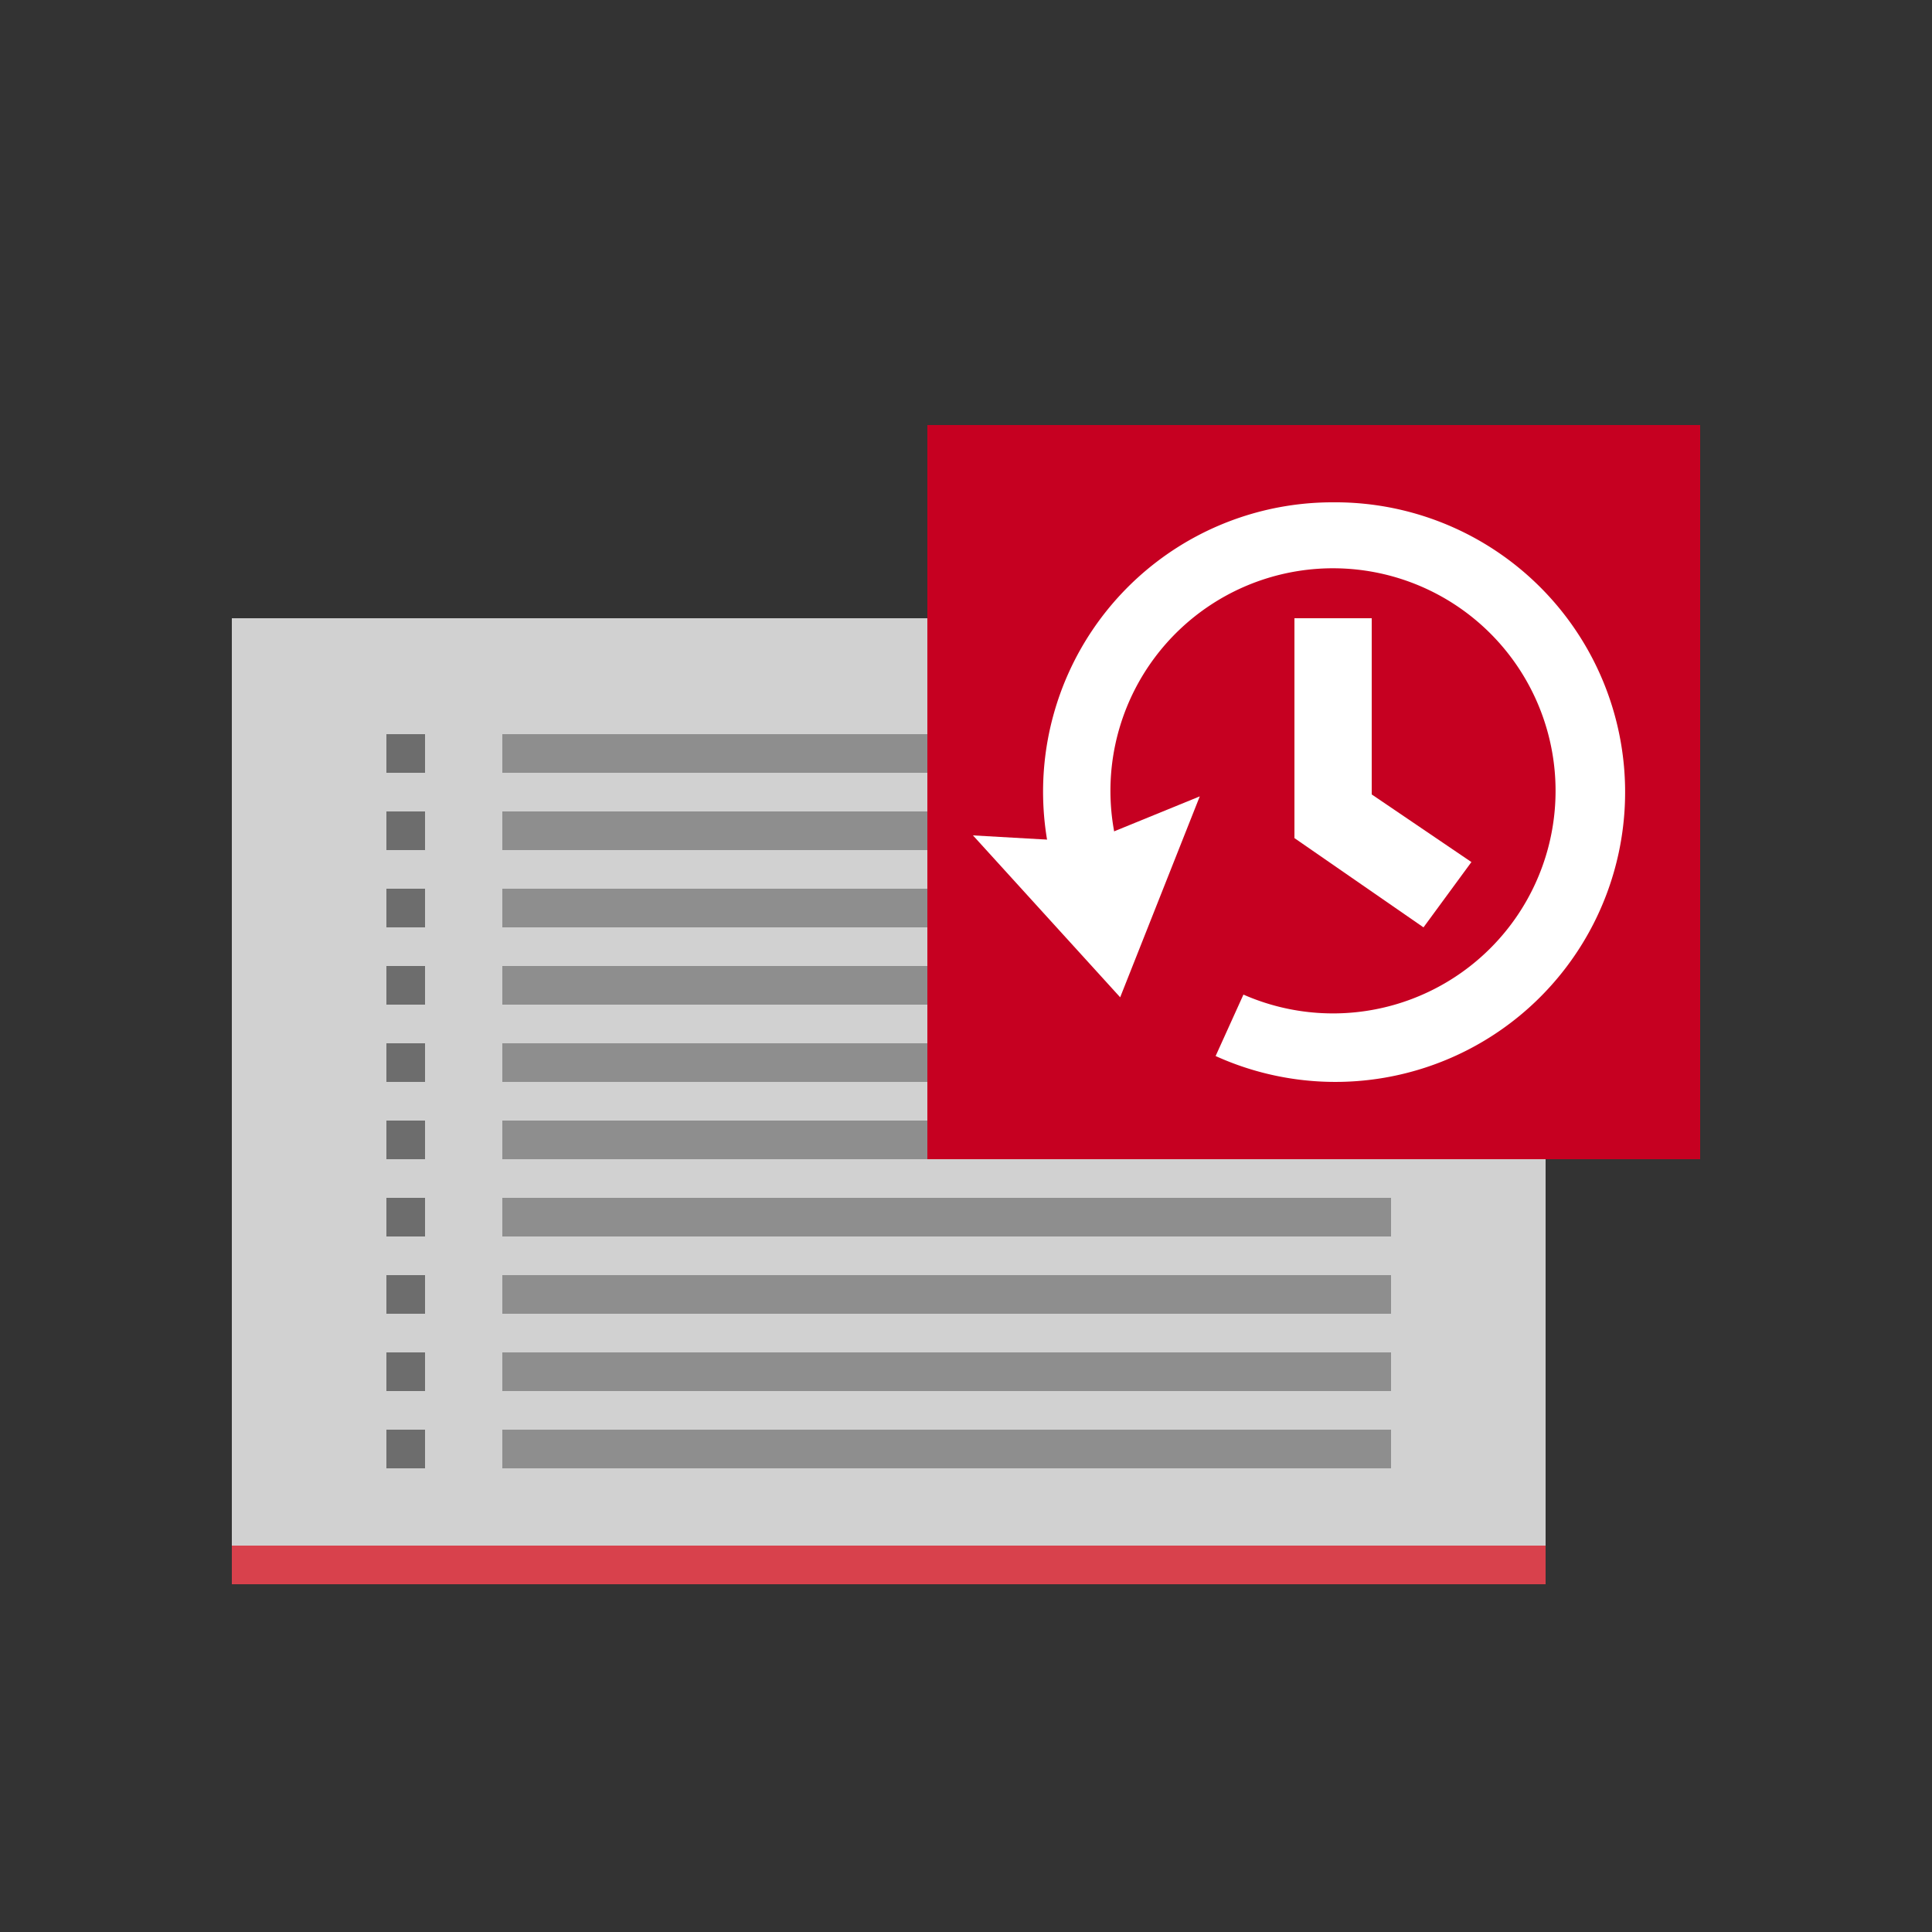 <svg id="Layer_1" data-name="Layer 1" xmlns="http://www.w3.org/2000/svg" viewBox="0 0 50 50"><rect x="0" y="0" width="50" height="50" fill="#333333" stroke="none"/><defs><style>.cls-1{fill:#d1d1d1;}.cls-2{fill:#8e8e8e;}.cls-3{fill:#c60021;}.cls-4{fill:#d8414c;}.cls-5{fill:#fff;}.cls-6{fill:#6d6d6d;}</style></defs><title>dock_icon_01</title><rect class="cls-1" x="6" y="16" width="34" height="25"/><rect class="cls-2" x="13" y="35" width="23" height="1"/><rect class="cls-2" x="13" y="37" width="23" height="1"/><rect class="cls-2" x="13" y="31" width="23" height="1"/><rect class="cls-2" x="13" y="33" width="23" height="1"/><rect class="cls-2" x="13" y="27" width="23" height="1"/><rect class="cls-2" x="13" y="29" width="23" height="1"/><rect class="cls-2" x="13" y="23" width="23" height="1"/><rect class="cls-2" x="13" y="25" width="23" height="1"/><rect class="cls-2" x="13" y="19" width="23" height="1"/><rect class="cls-2" x="13" y="21" width="23" height="1"/><rect class="cls-3" x="24" y="11" width="20" height="19"/><rect class="cls-4" x="6" y="40" width="34" height="1"/><polygon class="cls-5" points="38.08 22.31 35.5 20.56 35.5 16 33.5 16 33.5 21.69 36.84 24 38.08 22.31"/><path class="cls-5" d="M34.5,13a7.49,7.49,0,0,0-6.95,10.32l1.63-.64a5.76,5.76,0,1,1,3,3.06l-.72,1.59A7.5,7.5,0,1,0,34.5,13Z"/><polygon class="cls-5" points="28.99 25.81 25.18 21.62 28.16 21.79 31.05 20.61 28.99 25.81"/><rect class="cls-5" x="10" y="19" width="1" height="1"/><polygon class="cls-6" points="11 19 10 19 10 20 11 20 11 19 11 19"/><rect class="cls-5" x="10" y="21" width="1" height="1"/><polygon class="cls-6" points="11 21 10 21 10 22 11 22 11 21 11 21"/><rect class="cls-5" x="10" y="23" width="1" height="1"/><polygon class="cls-6" points="11 23 10 23 10 24 11 24 11 23 11 23"/><rect class="cls-5" x="10" y="25" width="1" height="1"/><polygon class="cls-6" points="11 25 10 25 10 26 11 26 11 25 11 25"/><rect class="cls-5" x="10" y="27" width="1" height="1"/><polygon class="cls-6" points="11 27 10 27 10 28 11 28 11 27 11 27"/><rect class="cls-5" x="10" y="29" width="1" height="1"/><polygon class="cls-6" points="11 29 10 29 10 30 11 30 11 29 11 29"/><rect class="cls-5" x="10" y="31" width="1" height="1"/><polygon class="cls-6" points="11 31 10 31 10 32 11 32 11 31 11 31"/><rect class="cls-5" x="10" y="33" width="1" height="1"/><polygon class="cls-6" points="11 33 10 33 10 34 11 34 11 33 11 33"/><rect class="cls-5" x="10" y="35" width="1" height="1"/><polygon class="cls-6" points="11 35 10 35 10 36 11 36 11 35 11 35"/><rect class="cls-5" x="10" y="37" width="1" height="1"/><polygon class="cls-6" points="11 37 10 37 10 38 11 38 11 37 11 37"/></svg>